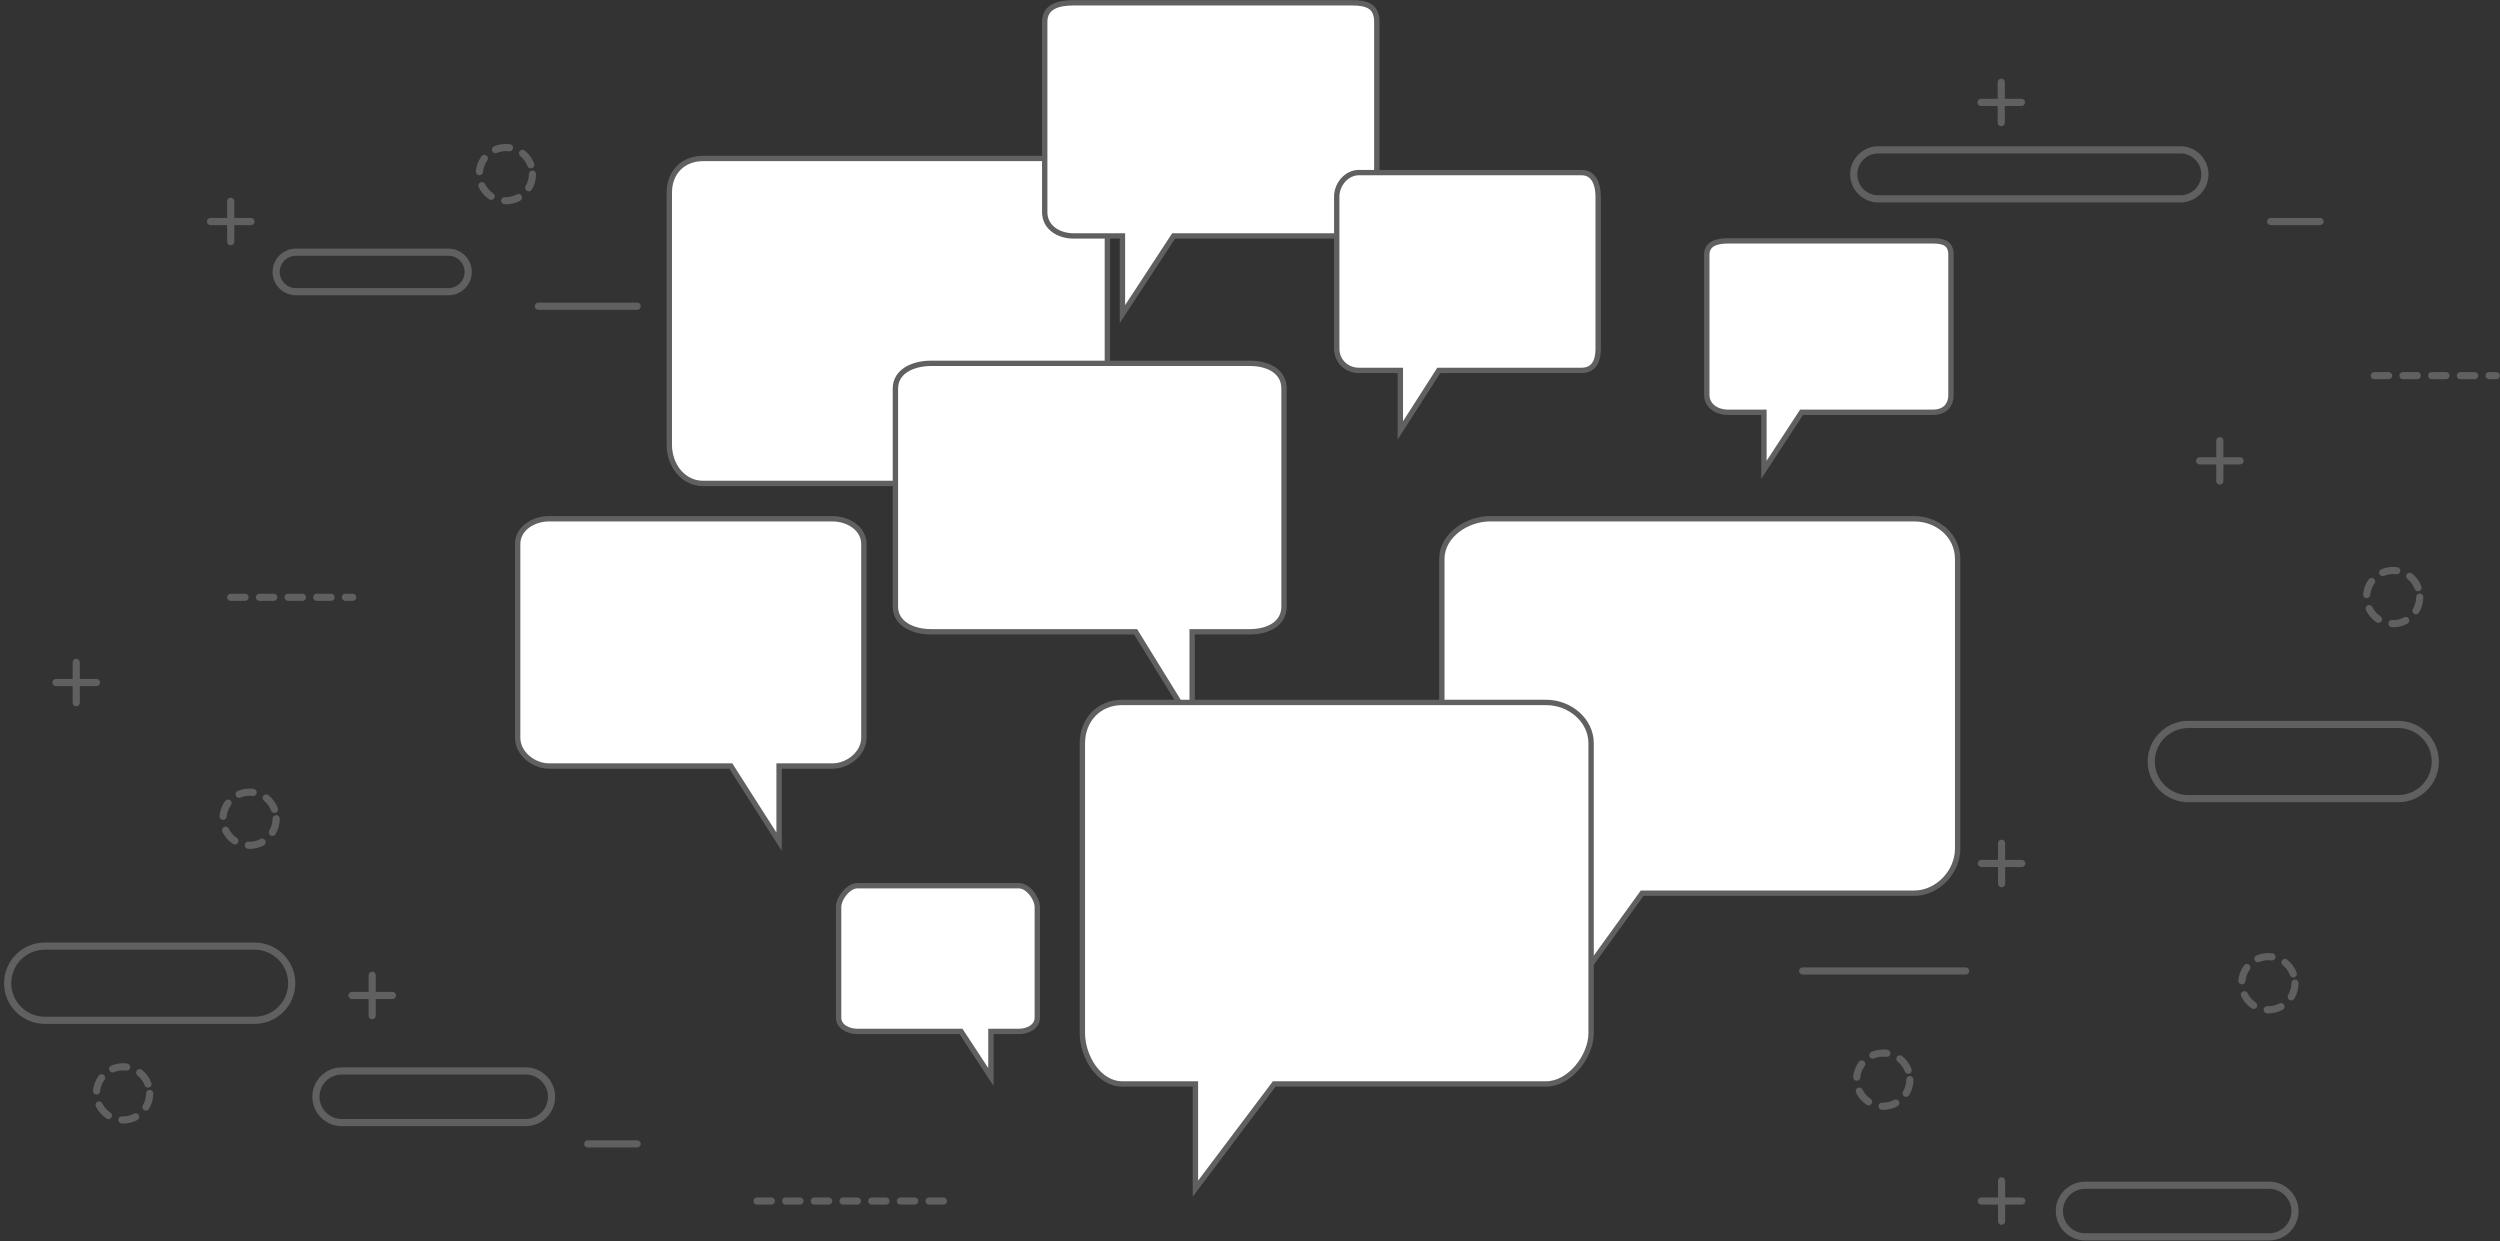 <?xml version="1.0" encoding="UTF-8"?>
<svg width="433px" height="215px" viewBox="0 0 433 215" version="1.1" xmlns="http://www.w3.org/2000/svg" xmlns:xlink="http://www.w3.org/1999/xlink">
    <rect x="0" y="0" width="433" height="215" fill="#333333" stroke="none"/>
    <!-- Generator: sketchtool 39.1 (31720) - http://www.bohemiancoding.com/sketch -->
    <title>08A5EE30-9F1D-4ABF-82B2-C93351317F81</title>
    <desc>Created with sketchtool.</desc>
    <defs></defs>
    <g id="ClassDig-Web-Teachers" stroke="none" stroke-width="1" fill="none" fill-rule="evenodd">
        <g id="Icons-Resources" transform="translate(-1038, -951)">
            <g id="pools" transform="translate(1038, 951)">
                <g transform="translate(0.043, 0)" id="Shape">
                    <path d="M85.77,26.538 C85.529,26.538 85.299,26.397 85.198,26.161 C85.063,25.846 85.21,25.481 85.525,25.347 C86.392,24.977 87.365,24.854 88.283,24.977 C88.622,25.022 88.861,25.334 88.816,25.674 C88.77,26.013 88.459,26.262 88.117,26.207 C87.417,26.113 86.675,26.207 86.013,26.488 C85.933,26.522 85.851,26.538 85.77,26.538 M91.893,29.164 C91.642,29.164 91.405,29.01 91.313,28.76 C91.06,28.087 90.629,27.494 90.066,27.043 C89.798,26.828 89.755,26.438 89.969,26.17 C90.183,25.903 90.573,25.86 90.842,26.073 C91.58,26.664 92.145,27.443 92.475,28.326 C92.595,28.646 92.432,29.004 92.111,29.125 C92.04,29.151 91.966,29.164 91.893,29.164 M82.987,30.36 C82.969,30.36 82.95,30.359 82.931,30.358 C82.589,30.327 82.338,30.025 82.368,29.684 C82.453,28.743 82.792,27.842 83.349,27.079 C83.551,26.804 83.939,26.742 84.217,26.944 C84.493,27.145 84.554,27.534 84.352,27.811 C83.927,28.392 83.67,29.078 83.605,29.795 C83.576,30.118 83.305,30.36 82.987,30.36 M91.532,33.141 C91.424,33.141 91.313,33.112 91.214,33.052 C90.919,32.876 90.824,32.495 91,32.201 C91.369,31.586 91.564,30.879 91.564,30.157 C91.564,29.814 91.842,29.536 92.184,29.536 C92.528,29.536 92.805,29.814 92.805,30.157 C92.805,31.104 92.55,32.03 92.065,32.839 C91.949,33.033 91.743,33.141 91.532,33.141 M85.035,34.621 C84.916,34.621 84.798,34.587 84.692,34.517 C83.904,33.995 83.271,33.27 82.863,32.423 C82.714,32.113 82.844,31.742 83.153,31.593 C83.463,31.444 83.833,31.576 83.982,31.883 C84.293,32.531 84.776,33.085 85.378,33.483 C85.664,33.671 85.742,34.058 85.552,34.343 C85.433,34.524 85.236,34.621 85.035,34.621 M87.576,35.384 L87.345,35.379 C87.002,35.366 86.735,35.078 86.747,34.735 C86.76,34.401 87.035,34.138 87.368,34.138 C87.375,34.138 87.383,34.138 87.391,34.139 L87.576,34.143 C88.236,34.143 88.888,33.979 89.465,33.669 C89.766,33.507 90.144,33.618 90.306,33.921 C90.468,34.222 90.355,34.599 90.054,34.762 C89.297,35.168 88.44,35.384 87.576,35.384" fill="#606060"></path>
                    <path d="M19.468,185.758 C19.227,185.758 18.997,185.617 18.897,185.381 C18.762,185.065 18.908,184.701 19.223,184.567 C20.091,184.197 21.062,184.073 21.981,184.197 C22.32,184.242 22.559,184.554 22.514,184.894 C22.468,185.233 22.16,185.474 21.816,185.426 C21.114,185.332 20.372,185.426 19.711,185.707 C19.632,185.741 19.549,185.758 19.468,185.758 M25.592,188.384 C25.341,188.384 25.104,188.229 25.012,187.98 C24.759,187.307 24.328,186.713 23.765,186.262 C23.497,186.048 23.454,185.657 23.668,185.389 C23.882,185.122 24.273,185.079 24.54,185.293 C25.279,185.884 25.844,186.663 26.174,187.545 C26.294,187.866 26.131,188.223 25.81,188.344 C25.739,188.37 25.665,188.384 25.592,188.384 M16.685,189.579 C16.667,189.579 16.648,189.578 16.629,189.576 C16.288,189.546 16.036,189.244 16.066,188.903 C16.151,187.962 16.49,187.061 17.047,186.298 C17.249,186.023 17.637,185.96 17.914,186.163 C18.192,186.364 18.253,186.753 18.05,187.03 C17.625,187.611 17.367,188.297 17.303,189.014 C17.274,189.336 17.003,189.579 16.685,189.579 M25.231,192.36 C25.122,192.36 25.012,192.332 24.912,192.272 C24.617,192.096 24.522,191.715 24.698,191.421 C25.067,190.805 25.262,190.097 25.262,189.376 C25.262,189.032 25.54,188.755 25.882,188.755 C26.226,188.755 26.503,189.032 26.503,189.376 C26.503,190.322 26.248,191.249 25.763,192.058 C25.648,192.253 25.441,192.36 25.231,192.36 M18.733,193.84 C18.614,193.84 18.496,193.806 18.39,193.736 C17.602,193.214 16.969,192.49 16.561,191.641 C16.412,191.332 16.542,190.961 16.851,190.812 C17.161,190.664 17.531,190.794 17.68,191.103 C17.991,191.75 18.474,192.303 19.076,192.702 C19.362,192.891 19.441,193.276 19.25,193.562 C19.131,193.742 18.934,193.84 18.733,193.84 M21.275,194.603 L21.043,194.598 C20.7,194.585 20.433,194.297 20.445,193.954 C20.459,193.612 20.744,193.327 21.089,193.358 L21.275,193.361 C21.934,193.361 22.587,193.198 23.163,192.888 C23.464,192.726 23.841,192.837 24.004,193.14 C24.166,193.441 24.053,193.818 23.752,193.98 C22.995,194.388 22.139,194.603 21.275,194.603" fill="#606060"></path>
                    <path d="M391.033,166.672 C390.792,166.672 390.562,166.531 390.461,166.295 C390.326,165.979 390.473,165.615 390.788,165.481 C391.655,165.111 392.629,164.988 393.546,165.111 C393.885,165.156 394.124,165.468 394.079,165.808 C394.033,166.147 393.723,166.389 393.38,166.34 C392.681,166.246 391.938,166.34 391.276,166.621 C391.196,166.655 391.114,166.672 391.033,166.672 M397.156,169.298 C396.905,169.298 396.668,169.143 396.575,168.894 C396.323,168.221 395.892,167.627 395.329,167.176 C395.061,166.962 395.018,166.571 395.232,166.303 C395.446,166.035 395.836,165.992 396.104,166.207 C396.843,166.798 397.408,167.577 397.738,168.459 C397.858,168.78 397.695,169.137 397.374,169.258 C397.303,169.284 397.229,169.298 397.156,169.298 M388.25,170.494 C388.232,170.494 388.212,170.493 388.194,170.491 C387.852,170.461 387.601,170.158 387.631,169.818 C387.716,168.877 388.055,167.976 388.612,167.212 C388.814,166.937 389.202,166.875 389.48,167.078 C389.756,167.279 389.817,167.668 389.615,167.945 C389.19,168.526 388.933,169.212 388.868,169.929 C388.839,170.251 388.568,170.494 388.25,170.494 M396.795,173.274 C396.687,173.274 396.576,173.245 396.476,173.187 C396.182,173.01 396.087,172.629 396.263,172.335 C396.632,171.72 396.827,171.012 396.827,170.291 C396.827,169.947 397.105,169.67 397.447,169.67 C397.791,169.67 398.068,169.947 398.068,170.291 C398.068,171.237 397.812,172.164 397.328,172.972 C397.211,173.167 397.006,173.274 396.795,173.274 M390.297,174.755 C390.179,174.755 390.061,174.721 389.955,174.651 C389.166,174.129 388.534,173.404 388.126,172.556 C387.977,172.247 388.106,171.876 388.416,171.728 C388.725,171.578 389.096,171.709 389.244,172.018 C389.555,172.665 390.039,173.218 390.641,173.617 C390.927,173.806 391.005,174.191 390.815,174.477 C390.696,174.657 390.499,174.755 390.297,174.755 M392.839,175.518 L392.608,175.513 C392.265,175.5 391.998,175.211 392.01,174.869 C392.022,174.535 392.298,174.272 392.63,174.272 C392.638,174.272 392.646,174.272 392.654,174.273 L392.839,174.276 C393.499,174.276 394.151,174.112 394.728,173.802 C395.028,173.64 395.406,173.752 395.569,174.055 C395.731,174.356 395.618,174.732 395.317,174.895 C394.56,175.303 393.703,175.518 392.839,175.518" fill="#606060"></path>
                    <path d="M324.331,183.373 C324.09,183.373 323.861,183.232 323.76,182.995 C323.625,182.68 323.771,182.316 324.087,182.182 C324.954,181.811 325.927,181.687 326.845,181.811 C327.185,181.857 327.423,182.169 327.377,182.508 C327.332,182.848 327.025,183.098 326.68,183.041 C325.981,182.949 325.236,183.042 324.575,183.322 C324.495,183.356 324.413,183.373 324.331,183.373 M330.456,185.998 C330.204,185.998 329.968,185.844 329.875,185.595 C329.623,184.922 329.192,184.328 328.628,183.877 C328.36,183.663 328.317,183.272 328.532,183.004 C328.746,182.737 329.136,182.694 329.405,182.908 C330.142,183.499 330.707,184.278 331.038,185.16 C331.158,185.481 330.995,185.838 330.674,185.959 C330.602,185.985 330.529,185.998 330.456,185.998 M321.549,187.194 C321.53,187.194 321.511,187.193 321.493,187.191 C321.151,187.16 320.9,186.858 320.929,186.518 C321.014,185.578 321.353,184.676 321.91,183.912 C322.112,183.637 322.501,183.575 322.778,183.777 C323.055,183.979 323.115,184.368 322.914,184.644 C322.49,185.226 322.231,185.912 322.166,186.629 C322.138,186.951 321.867,187.194 321.549,187.194 M330.094,189.975 C329.985,189.975 329.875,189.947 329.775,189.887 C329.481,189.711 329.385,189.33 329.561,189.035 C329.93,188.42 330.126,187.712 330.126,186.991 C330.126,186.647 330.403,186.37 330.746,186.37 C331.089,186.37 331.367,186.647 331.367,186.991 C331.367,187.936 331.111,188.864 330.627,189.673 C330.511,189.867 330.304,189.975 330.094,189.975 M323.597,191.455 C323.479,191.455 323.36,191.421 323.255,191.351 C322.466,190.83 321.834,190.104 321.424,189.256 C321.276,188.947 321.405,188.576 321.714,188.427 C322.023,188.279 322.394,188.408 322.543,188.717 C322.855,189.365 323.339,189.918 323.941,190.317 C324.226,190.506 324.304,190.891 324.115,191.177 C323.996,191.357 323.798,191.455 323.597,191.455 M326.139,192.218 L325.906,192.213 C325.564,192.2 325.297,191.911 325.309,191.569 C325.321,191.234 325.596,190.972 325.929,190.972 C325.937,190.972 325.945,190.972 325.953,190.973 L326.139,190.976 C326.797,190.976 327.45,190.812 328.027,190.502 C328.328,190.34 328.705,190.452 328.868,190.755 C329.03,191.056 328.917,191.432 328.615,191.595 C327.858,192.002 327.002,192.218 326.139,192.218" fill="#606060"></path>
                    <path d="M41.373,138.185 C41.132,138.185 40.902,138.044 40.801,137.808 C40.666,137.493 40.813,137.128 41.128,136.994 C41.995,136.624 42.968,136.502 43.886,136.624 C44.225,136.669 44.464,136.981 44.419,137.322 C44.373,137.661 44.061,137.909 43.72,137.854 C43.02,137.761 42.278,137.854 41.616,138.135 C41.536,138.169 41.454,138.185 41.373,138.185 M47.496,140.811 C47.245,140.811 47.008,140.657 46.915,140.407 C46.663,139.735 46.232,139.141 45.669,138.69 C45.401,138.475 45.358,138.085 45.572,137.817 C45.786,137.549 46.177,137.507 46.445,137.72 C47.183,138.312 47.748,139.09 48.078,139.973 C48.198,140.293 48.035,140.651 47.714,140.772 C47.643,140.798 47.569,140.811 47.496,140.811 M38.59,142.007 C38.572,142.007 38.552,142.006 38.534,142.005 C38.192,141.974 37.941,141.672 37.971,141.331 C38.056,140.391 38.395,139.489 38.952,138.726 C39.154,138.451 39.542,138.389 39.82,138.591 C40.097,138.792 40.157,139.181 39.955,139.458 C39.53,140.039 39.273,140.725 39.208,141.442 C39.179,141.765 38.908,142.007 38.59,142.007 M47.135,144.788 C47.027,144.788 46.916,144.759 46.816,144.7 C46.522,144.523 46.427,144.142 46.603,143.848 C46.972,143.233 47.167,142.526 47.167,141.804 C47.167,141.461 47.445,141.183 47.787,141.183 C48.131,141.183 48.408,141.461 48.408,141.804 C48.408,142.751 48.152,143.678 47.668,144.486 C47.551,144.68 47.346,144.788 47.135,144.788 M40.638,146.269 C40.519,146.269 40.401,146.234 40.295,146.164 C39.506,145.642 38.874,144.918 38.466,144.07 C38.317,143.76 38.446,143.389 38.756,143.24 C39.065,143.091 39.436,143.223 39.584,143.531 C39.895,144.178 40.379,144.732 40.981,145.13 C41.267,145.319 41.345,145.705 41.156,145.99 C41.036,146.17 40.839,146.269 40.638,146.269 M43.179,147.031 L42.948,147.026 C42.605,147.013 42.338,146.725 42.35,146.382 C42.362,146.041 42.642,145.733 42.994,145.786 L43.179,145.79 C43.839,145.79 44.491,145.626 45.068,145.316 C45.369,145.154 45.746,145.265 45.909,145.568 C46.071,145.869 45.958,146.246 45.657,146.409 C44.9,146.816 44.043,147.031 43.179,147.031" fill="#606060"></path>
                    <path d="M7.713,164.484 C4.51,164.484 1.905,167.089 1.905,170.291 C1.905,173.491 4.51,176.096 7.713,176.096 L44.052,176.096 C47.254,176.096 49.86,173.491 49.86,170.291 C49.86,167.089 47.254,164.484 44.052,164.484 L7.713,164.484 Z M44.052,177.338 L7.713,177.338 C3.826,177.338 0.664,174.175 0.664,170.291 C0.664,166.404 3.826,163.243 7.713,163.243 L44.052,163.243 C47.939,163.243 51.102,166.404 51.102,170.291 C51.102,174.175 47.939,177.338 44.052,177.338 L44.052,177.338 Z" fill="#606060"></path>
                    <path d="M59.146,186.109 C57.022,186.109 55.295,187.836 55.295,189.958 C55.295,192.082 57.022,193.809 59.146,193.809 L91.012,193.809 C93.136,193.809 94.864,192.082 94.864,189.958 C94.864,187.836 93.136,186.109 91.012,186.109 L59.146,186.109 Z M91.012,195.051 L59.146,195.051 C56.337,195.051 54.052,192.767 54.052,189.958 C54.052,187.152 56.337,184.867 59.146,184.867 L91.012,184.867 C93.821,184.867 96.106,187.152 96.106,189.958 C96.106,192.767 93.821,195.051 91.012,195.051 L91.012,195.051 Z" fill="#606060"></path>
                    <path d="M361.109,205.904 C358.985,205.904 357.257,207.631 357.257,209.754 C357.257,211.876 358.985,213.603 361.109,213.603 L392.975,213.603 C395.099,213.603 396.827,211.876 396.827,209.754 C396.827,207.631 395.099,205.904 392.975,205.904 L361.109,205.904 Z M392.975,214.845 L361.109,214.845 C358.3,214.845 356.016,212.561 356.016,209.754 C356.016,206.947 358.3,204.662 361.109,204.662 L392.975,204.662 C395.784,204.662 398.068,206.947 398.068,209.754 C398.068,212.561 395.784,214.845 392.975,214.845 L392.975,214.845 Z" fill="#606060"></path>
                    <path d="M325.271,26.575 C323.272,26.575 321.646,28.201 321.646,30.199 C321.646,32.197 323.272,33.822 325.271,33.822 L377.603,33.822 C379.602,33.822 381.228,32.197 381.228,30.199 C381.228,28.201 379.602,26.575 377.603,26.575 L325.271,26.575 Z M377.603,35.064 L325.271,35.064 C322.588,35.064 320.405,32.882 320.405,30.199 C320.405,27.516 322.588,25.333 325.271,25.333 L377.603,25.333 C380.286,25.333 382.469,27.516 382.469,30.199 C382.469,32.882 380.286,35.064 377.603,35.064 L377.603,35.064 Z" fill="#606060"></path>
                    <path d="M51.209,44.301 C49.665,44.301 48.408,45.558 48.408,47.101 C48.408,48.645 49.665,49.902 51.209,49.902 L77.629,49.902 C79.173,49.902 80.43,48.645 80.43,47.101 C80.43,45.558 79.173,44.301 77.629,44.301 L51.209,44.301 Z M77.629,51.143 L51.209,51.143 C48.98,51.143 47.167,49.33 47.167,47.101 C47.167,44.872 48.98,43.06 51.209,43.06 L77.629,43.06 C79.858,43.06 81.671,44.872 81.671,47.101 C81.671,49.33 79.858,51.143 77.629,51.143 L77.629,51.143 Z" fill="#606060"></path>
                    <path d="M110.314,53.658 L93.193,53.658 C92.849,53.658 92.572,53.381 92.572,53.038 C92.572,52.695 92.849,52.417 93.193,52.417 L110.314,52.417 C110.657,52.417 110.934,52.695 110.934,53.038 C110.934,53.381 110.657,53.658 110.314,53.658" fill="#606060"></path>
                    <path d="M340.406,168.792 L312.174,168.792 C311.831,168.792 311.553,168.515 311.553,168.171 C311.553,167.828 311.831,167.55 312.174,167.55 L340.406,167.55 C340.749,167.55 341.027,167.828 341.027,168.171 C341.027,168.515 340.749,168.792 340.406,168.792" fill="#606060"></path>
                    <path d="M110.314,198.742 L101.754,198.742 C101.41,198.742 101.133,198.464 101.133,198.121 C101.133,197.778 101.41,197.5 101.754,197.5 L110.314,197.5 C110.657,197.5 110.934,197.778 110.934,198.121 C110.934,198.464 110.657,198.742 110.314,198.742" fill="#606060"></path>
                    <path d="M401.79,38.989 L393.23,38.989 C392.887,38.989 392.609,38.711 392.609,38.368 C392.609,38.025 392.887,37.747 393.23,37.747 L401.79,37.747 C402.134,37.747 402.411,38.025 402.411,38.368 C402.411,38.711 402.134,38.989 401.79,38.989" fill="#606060"></path>
                    <path d="M346.574,21.863 C346.23,21.863 345.954,21.585 345.954,21.242 L345.954,14.236 C345.954,13.893 346.23,13.615 346.574,13.615 C346.917,13.615 347.194,13.893 347.194,14.236 L347.194,21.242 C347.194,21.585 346.917,21.863 346.574,21.863" fill="#606060"></path>
                    <path d="M350.078,18.36 L343.07,18.36 C342.726,18.36 342.449,18.082 342.449,17.739 C342.449,17.396 342.726,17.118 343.07,17.118 L350.078,17.118 C350.422,17.118 350.698,17.396 350.698,17.739 C350.698,18.082 350.422,18.36 350.078,18.36" fill="#606060"></path>
                    <path d="M64.419,176.537 C64.076,176.537 63.798,176.259 63.798,175.916 L63.798,168.91 C63.798,168.568 64.076,168.289 64.419,168.289 C64.763,168.289 65.039,168.568 65.039,168.91 L65.039,175.916 C65.039,176.259 64.763,176.537 64.419,176.537" fill="#606060"></path>
                    <path d="M67.923,173.034 L60.915,173.034 C60.571,173.034 60.295,172.756 60.295,172.413 C60.295,172.071 60.571,171.792 60.915,171.792 L67.923,171.792 C68.267,171.792 68.544,172.071 68.544,172.413 C68.544,172.756 68.267,173.034 67.923,173.034" fill="#606060"></path>
                    <path d="M39.918,42.492 C39.575,42.492 39.297,42.214 39.297,41.871 L39.297,34.865 C39.297,34.522 39.575,34.244 39.918,34.244 C40.262,34.244 40.538,34.522 40.538,34.865 L40.538,41.871 C40.538,42.214 40.262,42.492 39.918,42.492" fill="#606060"></path>
                    <path d="M43.422,38.989 L36.414,38.989 C36.07,38.989 35.793,38.711 35.793,38.368 C35.793,38.025 36.07,37.747 36.414,37.747 L43.422,37.747 C43.766,37.747 44.043,38.025 44.043,38.368 C44.043,38.711 43.766,38.989 43.422,38.989" fill="#606060"></path>
                    <path d="M13.162,122.337 C12.819,122.337 12.542,122.06 12.542,121.716 L12.542,114.71 C12.542,114.367 12.819,114.089 13.162,114.089 C13.505,114.089 13.782,114.367 13.782,114.71 L13.782,121.716 C13.782,122.06 13.505,122.337 13.162,122.337" fill="#606060"></path>
                    <path d="M16.666,118.834 L9.658,118.834 C9.314,118.834 9.037,118.557 9.037,118.213 C9.037,117.87 9.314,117.592 9.658,117.592 L16.666,117.592 C17.01,117.592 17.287,117.87 17.287,118.213 C17.287,118.557 17.01,118.834 16.666,118.834" fill="#606060"></path>
                    <path d="M346.63,153.674 C346.287,153.674 346.01,153.397 346.01,153.053 L346.01,146.047 C346.01,145.704 346.287,145.427 346.63,145.427 C346.973,145.427 347.25,145.704 347.25,146.047 L347.25,153.053 C347.25,153.397 346.973,153.674 346.63,153.674" fill="#606060"></path>
                    <path d="M350.134,150.171 L343.126,150.171 C342.782,150.171 342.505,149.894 342.505,149.55 C342.505,149.207 342.782,148.93 343.126,148.93 L350.134,148.93 C350.478,148.93 350.754,149.207 350.754,149.55 C350.754,149.894 350.478,150.171 350.134,150.171" fill="#606060"></path>
                    <path d="M346.63,212.145 C346.287,212.145 346.01,211.868 346.01,211.524 L346.01,204.518 C346.01,204.175 346.287,203.897 346.63,203.897 C346.973,203.897 347.25,204.175 347.25,204.518 L347.25,211.524 C347.25,211.868 346.973,212.145 346.63,212.145" fill="#606060"></path>
                    <path d="M350.134,208.642 L343.126,208.642 C342.782,208.642 342.505,208.365 342.505,208.021 C342.505,207.678 342.782,207.4 343.126,207.4 L350.134,207.4 C350.478,207.4 350.754,207.678 350.754,208.021 C350.754,208.365 350.478,208.642 350.134,208.642" fill="#606060"></path>
                    <path d="M320.791,69.446 C320.448,69.446 320.171,69.168 320.171,68.825 L320.171,61.819 C320.171,61.476 320.448,61.198 320.791,61.198 C321.135,61.198 321.412,61.476 321.412,61.819 L321.412,68.825 C321.412,69.168 321.135,69.446 320.791,69.446" fill="#606060"></path>
                    <path d="M324.296,65.943 L317.287,65.943 C316.944,65.943 316.667,65.665 316.667,65.322 C316.667,64.979 316.944,64.701 317.287,64.701 L324.296,64.701 C324.639,64.701 324.916,64.979 324.916,65.322 C324.916,65.665 324.639,65.943 324.296,65.943" fill="#606060"></path>
                    <path d="M42.401,104.072 L39.919,104.072 C39.575,104.072 39.297,103.795 39.297,103.451 C39.297,103.108 39.575,102.83 39.919,102.83 L42.401,102.83 C42.745,102.83 43.022,103.108 43.022,103.451 C43.022,103.795 42.745,104.072 42.401,104.072 M47.368,104.072 L44.885,104.072 C44.542,104.072 44.264,103.795 44.264,103.451 C44.264,103.108 44.542,102.83 44.885,102.83 L47.368,102.83 C47.711,102.83 47.989,103.108 47.989,103.451 C47.989,103.795 47.711,104.072 47.368,104.072 M52.335,104.072 L49.851,104.072 C49.508,104.072 49.231,103.795 49.231,103.451 C49.231,103.108 49.508,102.83 49.851,102.83 L52.335,102.83 C52.678,102.83 52.955,103.108 52.955,103.451 C52.955,103.795 52.678,104.072 52.335,104.072 M57.302,104.072 L54.818,104.072 C54.475,104.072 54.198,103.795 54.198,103.451 C54.198,103.108 54.475,102.83 54.818,102.83 L57.302,102.83 C57.644,102.83 57.922,103.108 57.922,103.451 C57.922,103.795 57.644,104.072 57.302,104.072 M61.043,104.072 L59.785,104.072 C59.442,104.072 59.164,103.795 59.164,103.451 C59.164,103.108 59.442,102.83 59.785,102.83 L61.043,102.83 C61.387,102.83 61.664,103.108 61.664,103.451 C61.664,103.795 61.387,104.072 61.043,104.072" fill="#606060"></path>
                    <path d="M412.641,99.793 C412.4,99.793 412.171,99.652 412.07,99.415 C411.935,99.1 412.081,98.736 412.397,98.602 C413.264,98.231 414.236,98.109 415.154,98.231 C415.493,98.277 415.733,98.588 415.687,98.929 C415.642,99.268 415.33,99.516 414.989,99.461 C414.289,99.368 413.546,99.461 412.885,99.742 C412.805,99.776 412.722,99.793 412.641,99.793 M418.765,102.418 C418.513,102.418 418.277,102.264 418.184,102.014 C417.932,101.342 417.501,100.748 416.937,100.297 C416.669,100.082 416.626,99.692 416.841,99.424 C417.055,99.156 417.445,99.114 417.713,99.328 C418.451,99.919 419.016,100.697 419.346,101.58 C419.466,101.9 419.304,102.258 418.983,102.379 C418.911,102.405 418.837,102.418 418.765,102.418 M409.859,103.614 C409.84,103.614 409.821,103.613 409.802,103.612 C409.461,103.581 409.209,103.279 409.239,102.938 C409.324,101.998 409.663,101.097 410.22,100.333 C410.423,100.058 410.81,99.996 411.089,100.198 C411.365,100.399 411.426,100.788 411.223,101.065 C410.799,101.647 410.541,102.332 410.476,103.049 C410.447,103.372 410.177,103.614 409.859,103.614 M418.404,106.395 C418.295,106.395 418.185,106.366 418.085,106.307 C417.791,106.13 417.695,105.749 417.871,105.455 C418.24,104.84 418.435,104.133 418.435,103.411 C418.435,103.068 418.713,102.79 419.056,102.79 C419.399,102.79 419.677,103.068 419.677,103.411 C419.677,104.358 419.421,105.285 418.936,106.093 C418.82,106.287 418.614,106.395 418.404,106.395 M411.906,107.876 C411.788,107.876 411.669,107.842 411.563,107.772 C410.775,107.25 410.142,106.525 409.734,105.677 C409.585,105.368 409.715,104.996 410.024,104.847 C410.333,104.699 410.704,104.83 410.853,105.138 C411.164,105.785 411.647,106.339 412.249,106.737 C412.535,106.926 412.614,107.312 412.425,107.597 C412.305,107.778 412.107,107.876 411.906,107.876 M414.447,108.639 L414.216,108.633 C413.874,108.62 413.606,108.332 413.619,107.99 C413.631,107.648 413.91,107.341 414.263,107.393 L414.447,107.397 C415.107,107.397 415.76,107.233 416.336,106.923 C416.638,106.761 417.014,106.872 417.177,107.175 C417.339,107.476 417.226,107.853 416.925,108.016 C416.168,108.423 415.311,108.639 414.447,108.639" fill="#606060"></path>
                    <path d="M378.982,126.091 C375.779,126.091 373.173,128.696 373.173,131.898 C373.173,135.099 375.779,137.703 378.982,137.703 L415.321,137.703 C418.523,137.703 421.129,135.099 421.129,131.898 C421.129,128.696 418.523,126.091 415.321,126.091 L378.982,126.091 Z M415.321,138.945 L378.982,138.945 C375.095,138.945 371.932,135.783 371.932,131.898 C371.932,128.011 375.095,124.85 378.982,124.85 L415.321,124.85 C419.208,124.85 422.37,128.011 422.37,131.898 C422.37,135.783 419.208,138.945 415.321,138.945 L415.321,138.945 Z" fill="#606060"></path>
                    <path d="M384.43,83.944 C384.087,83.944 383.81,83.667 383.81,83.323 L383.81,76.317 C383.81,75.974 384.087,75.697 384.43,75.697 C384.774,75.697 385.051,75.974 385.051,76.317 L385.051,83.323 C385.051,83.667 384.774,83.944 384.43,83.944" fill="#606060"></path>
                    <path d="M387.935,80.441 L380.926,80.441 C380.583,80.441 380.306,80.164 380.306,79.82 C380.306,79.477 380.583,79.2 380.926,79.2 L387.935,79.2 C388.278,79.2 388.555,79.477 388.555,79.82 C388.555,80.164 388.278,80.441 387.935,80.441" fill="#606060"></path>
                    <path d="M413.67,65.679 L411.187,65.679 C410.844,65.679 410.566,65.402 410.566,65.058 C410.566,64.715 410.844,64.438 411.187,64.438 L413.67,64.438 C414.013,64.438 414.29,64.715 414.29,65.058 C414.29,65.402 414.013,65.679 413.67,65.679 M418.636,65.679 L416.153,65.679 C415.81,65.679 415.532,65.402 415.532,65.058 C415.532,64.715 415.81,64.438 416.153,64.438 L418.636,64.438 C418.98,64.438 419.257,64.715 419.257,65.058 C419.257,65.402 418.98,65.679 418.636,65.679 M423.604,65.679 L421.12,65.679 C420.776,65.679 420.5,65.402 420.5,65.058 C420.5,64.715 420.776,64.438 421.12,64.438 L423.604,64.438 C423.946,64.438 424.224,64.715 424.224,65.058 C424.224,65.402 423.946,65.679 423.604,65.679 M428.57,65.679 L426.086,65.679 C425.744,65.679 425.466,65.402 425.466,65.058 C425.466,64.715 425.744,64.438 426.086,64.438 L428.57,64.438 C428.913,64.438 429.19,64.715 429.19,65.058 C429.19,65.402 428.913,65.679 428.57,65.679 M432.312,65.679 L431.054,65.679 C430.71,65.679 430.433,65.402 430.433,65.058 C430.433,64.715 430.71,64.438 431.054,64.438 L432.312,64.438 C432.655,64.438 432.933,64.715 432.933,65.058 C432.933,65.402 432.655,65.679 432.312,65.679" fill="#606060"></path>
                    <path d="M303.242,65.943 L300.759,65.943 C300.416,65.943 300.139,65.665 300.139,65.322 C300.139,64.979 300.416,64.701 300.759,64.701 L303.242,64.701 C303.586,64.701 303.863,64.979 303.863,65.322 C303.863,65.665 303.586,65.943 303.242,65.943 M308.209,65.943 L305.726,65.943 C305.383,65.943 305.105,65.665 305.105,65.322 C305.105,64.979 305.383,64.701 305.726,64.701 L308.209,64.701 C308.552,64.701 308.83,64.979 308.83,65.322 C308.83,65.665 308.552,65.943 308.209,65.943 M313.176,65.943 L310.693,65.943 C310.349,65.943 310.071,65.665 310.071,65.322 C310.071,64.979 310.349,64.701 310.693,64.701 L313.176,64.701 C313.519,64.701 313.797,64.979 313.797,65.322 C313.797,65.665 313.519,65.943 313.176,65.943 M318.143,65.943 L315.659,65.943 C315.317,65.943 315.039,65.665 315.039,65.322 C315.039,64.979 315.317,64.701 315.659,64.701 L318.143,64.701 C318.485,64.701 318.763,64.979 318.763,65.322 C318.763,65.665 318.485,65.943 318.143,65.943 M321.885,65.943 L320.626,65.943 C320.283,65.943 320.005,65.665 320.005,65.322 C320.005,64.979 320.283,64.701 320.626,64.701 L321.885,64.701 C322.228,64.701 322.506,64.979 322.506,65.322 C322.506,65.665 322.228,65.943 321.885,65.943" fill="#606060"></path>
                    <path d="M133.552,208.642 L131.07,208.642 C130.726,208.642 130.448,208.365 130.448,208.021 C130.448,207.678 130.726,207.4 131.07,207.4 L133.552,207.4 C133.896,207.4 134.174,207.678 134.174,208.021 C134.174,208.365 133.896,208.642 133.552,208.642 M138.519,208.642 L136.036,208.642 C135.693,208.642 135.415,208.365 135.415,208.021 C135.415,207.678 135.693,207.4 136.036,207.4 L138.519,207.4 C138.862,207.4 139.14,207.678 139.14,208.021 C139.14,208.365 138.862,208.642 138.519,208.642 M143.486,208.642 L141.003,208.642 C140.659,208.642 140.381,208.365 140.381,208.021 C140.381,207.678 140.659,207.4 141.003,207.4 L143.486,207.4 C143.829,207.4 144.106,207.678 144.106,208.021 C144.106,208.365 143.829,208.642 143.486,208.642 M148.453,208.642 L145.969,208.642 C145.626,208.642 145.349,208.365 145.349,208.021 C145.349,207.678 145.626,207.4 145.969,207.4 L148.453,207.4 C148.795,207.4 149.073,207.678 149.073,208.021 C149.073,208.365 148.795,208.642 148.453,208.642 M153.419,208.642 L150.936,208.642 C150.593,208.642 150.315,208.365 150.315,208.021 C150.315,207.678 150.593,207.4 150.936,207.4 L153.419,207.4 C153.763,207.4 154.04,207.678 154.04,208.021 C154.04,208.365 153.763,208.642 153.419,208.642 M158.386,208.642 L155.903,208.642 C155.56,208.642 155.283,208.365 155.283,208.021 C155.283,207.678 155.56,207.4 155.903,207.4 L158.386,207.4 C158.729,207.4 159.007,207.678 159.007,208.021 C159.007,208.365 158.729,208.642 158.386,208.642 M163.353,208.642 L160.869,208.642 C160.527,208.642 160.249,208.365 160.249,208.021 C160.249,207.678 160.527,207.4 160.869,207.4 L163.353,207.4 C163.696,207.4 163.974,207.678 163.974,208.021 C163.974,208.365 163.696,208.642 163.353,208.642" fill="#606060"></path>
                    <path d="M185.642,27.445 L121.748,27.445 C118.234,27.445 115.88,29.867 115.88,33.38 L115.88,77.035 C115.88,80.548 118.234,83.731 121.748,83.731 L162.725,83.731 L174.622,100.46 L174.622,83.731 L185.642,83.731 C189.155,83.731 191.755,80.548 191.755,77.035 L191.755,33.38 C191.755,29.867 189.155,27.445 185.642,27.445" stroke="#606060" stroke-width="0.93" fill="#FFFFFF"></path>
                    <path d="M216.461,62.93 L161.21,62.93 C158.172,62.93 155.041,64.259 155.041,67.298 L155.041,105.047 C155.041,108.085 158.172,109.426 161.21,109.426 L196.645,109.426 L206.44,125.303 L206.44,109.426 L216.461,109.426 C219.5,109.426 222.349,108.085 222.349,105.047 L222.349,67.298 C222.349,64.259 219.5,62.93 216.461,62.93" stroke="#606060" stroke-width="0.93" fill="#FFFFFF"></path>
                    <path d="M299.27,41.716 L334.726,41.716 C336.677,41.716 337.866,42.189 337.866,44.14 L337.866,68.365 C337.866,70.315 336.677,71.408 334.726,71.408 L311.987,71.408 L305.471,81.364 L305.471,71.408 L299.27,71.408 C297.32,71.408 295.572,70.315 295.572,68.365 L295.572,44.14 C295.572,42.189 297.32,41.716 299.27,41.716" stroke="#606060" stroke-width="0.93" fill="#FFFFFF"></path>
                    <path d="M185.931,0.486 L234.151,0.486 C236.803,0.486 238.42,1.129 238.42,3.781 L238.42,36.727 C238.42,39.378 236.803,40.865 234.151,40.865 L203.227,40.865 L194.364,54.404 L194.364,40.865 L185.931,40.865 C183.28,40.865 180.902,39.378 180.902,36.727 L180.902,3.781 C180.902,1.129 183.28,0.486 185.931,0.486" stroke="#606060" stroke-width="0.93" fill="#FFFFFF"></path>
                    <path d="M273.898,29.892 L235.313,29.892 C233.191,29.892 231.48,31.922 231.48,34.044 L231.48,60.406 C231.48,62.527 233.191,64.153 235.313,64.153 L242.494,64.153 L242.494,74.551 L249.152,64.153 L273.898,64.153 C276.019,64.153 276.76,62.527 276.76,60.406 L276.76,34.044 C276.76,31.922 276.019,29.892 273.898,29.892" stroke="#606060" stroke-width="0.93" fill="#FFFFFF"></path>
                    <path d="M331.496,89.849 L258.034,89.849 C253.994,89.849 249.686,92.763 249.686,96.802 L249.686,146.993 C249.686,151.034 253.994,154.7 258.034,154.7 L270.491,154.7 L270.491,173.927 L284.382,154.7 L331.496,154.7 C335.536,154.7 339.021,151.034 339.021,146.993 L339.021,96.802 C339.021,92.763 335.536,89.849 331.496,89.849" stroke="#606060" stroke-width="0.93" fill="#FFFFFF"></path>
                    <path d="M267.769,121.662 L194.309,121.662 C190.268,121.662 187.424,124.704 187.424,128.745 L187.424,178.935 C187.424,182.976 190.268,187.737 194.309,187.737 L207.005,187.737 L207.005,205.869 L220.656,187.737 L267.769,187.737 C271.81,187.737 275.537,182.976 275.537,178.935 L275.537,128.745 C275.537,124.704 271.81,121.662 267.769,121.662" stroke="#606060" stroke-width="0.93" fill="#FFFFFF"></path>
                    <path d="M144.146,89.849 L95.043,89.849 C92.342,89.849 89.616,91.529 89.616,94.23 L89.616,127.779 C89.616,130.48 92.342,132.675 95.043,132.675 L126.535,132.675 L134.896,145.783 L134.896,132.675 L144.146,132.675 C146.847,132.675 149.582,130.48 149.582,127.779 L149.582,94.23 C149.582,91.529 146.847,89.849 144.146,89.849" stroke="#606060" stroke-width="0.93" fill="#FFFFFF"></path>
                    <path d="M176.457,153.409 L148.431,153.409 C146.889,153.409 145.204,155.575 145.204,157.118 L145.204,176.266 C145.204,177.807 146.889,178.641 148.431,178.641 L166.405,178.641 L171.586,186.542 L171.586,178.641 L176.457,178.641 C177.998,178.641 179.616,177.807 179.616,176.266 L179.616,157.118 C179.616,155.575 177.998,153.409 176.457,153.409" stroke="#606060" stroke-width="0.93" fill="#FFFFFF"></path>
                </g>
            </g>
        </g>
    </g>
</svg>